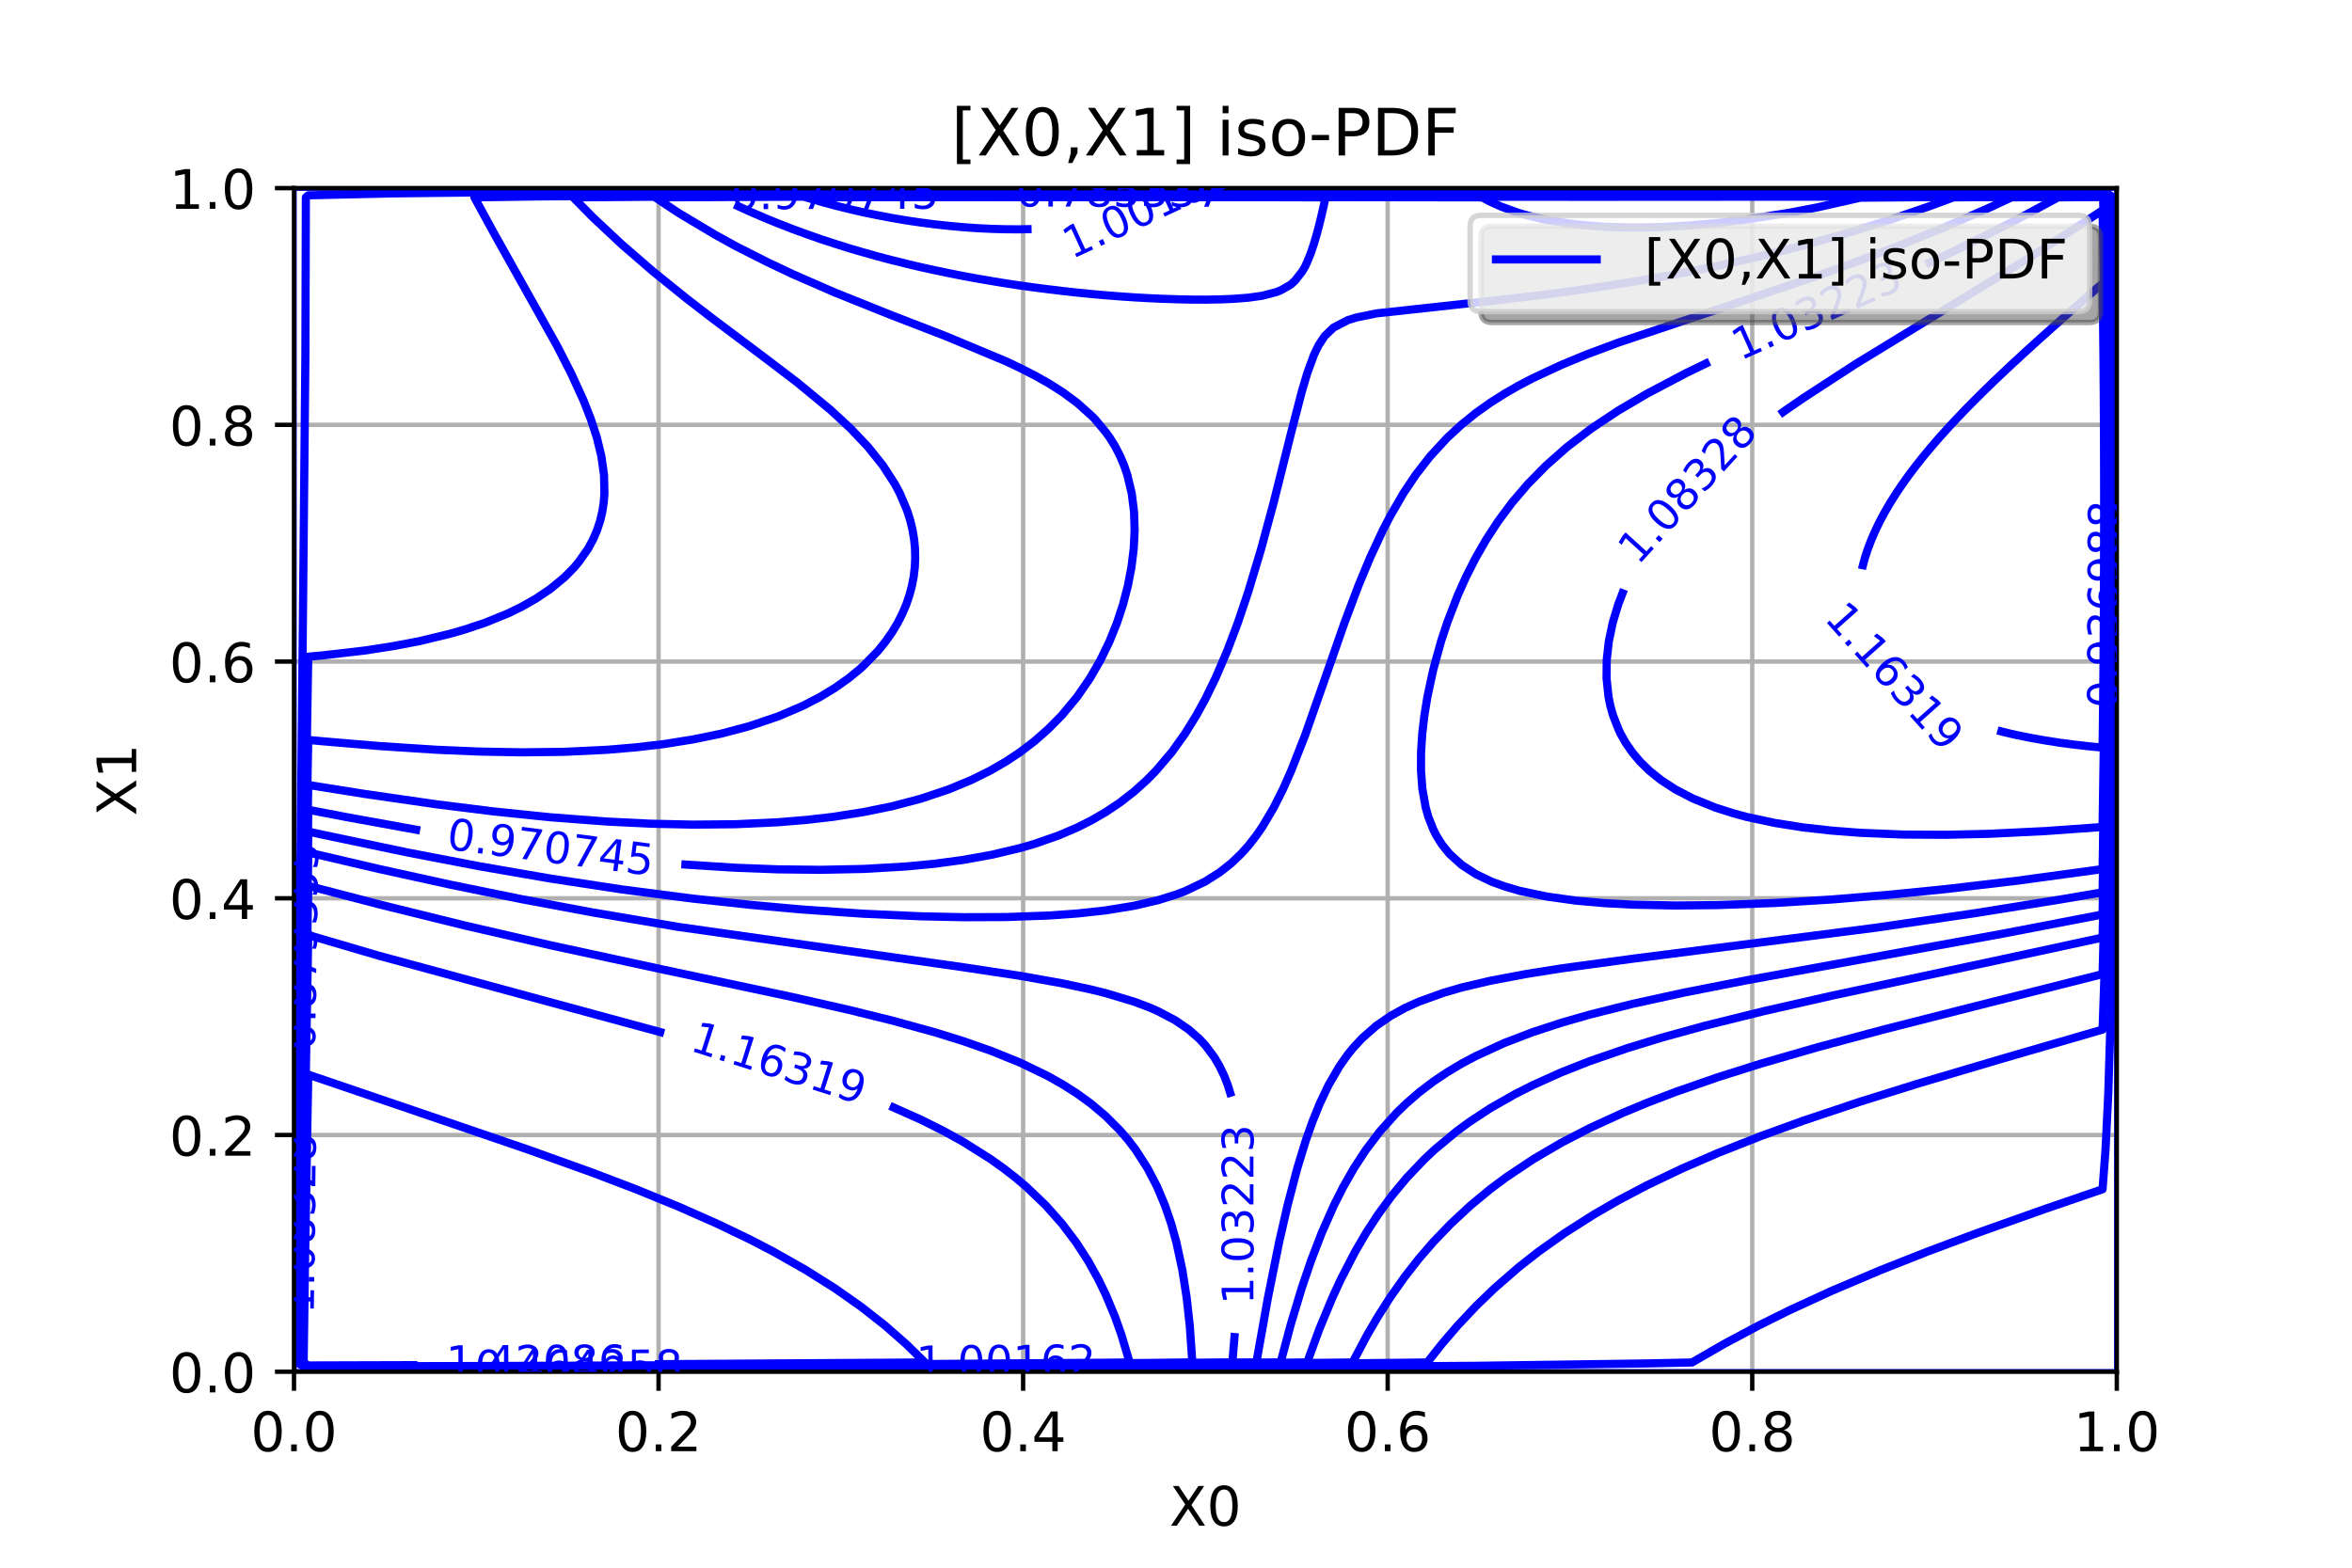 <?xml version="1.0" encoding="utf-8" standalone="no"?>
<!DOCTYPE svg PUBLIC "-//W3C//DTD SVG 1.1//EN"
  "http://www.w3.org/Graphics/SVG/1.1/DTD/svg11.dtd">
<!-- Created with matplotlib (http://matplotlib.org/) -->
<svg height="288pt" version="1.1" viewBox="0 0 432 288" width="432pt" xmlns="http://www.w3.org/2000/svg" xmlns:xlink="http://www.w3.org/1999/xlink">
 <defs>
  <style type="text/css">
*{stroke-linecap:butt;stroke-linejoin:round;}
  </style>
 </defs>
 <g id="figure_1">
  <g id="patch_1">
   <path d="M 0 288 
L 432 288 
L 432 0 
L 0 0 
z
" style="fill:#ffffff;"/>
  </g>
  <g id="axes_1">
   <g id="patch_2">
    <path d="M 54 252 
L 388.8 252 
L 388.8 34.56 
L 54 34.56 
z
" style="fill:#ffffff;"/>
   </g>
   <g id="matplotlib.axis_1">
    <g id="xtick_1">
     <g id="line2d_1">
      <path clip-path="url(#pae9d9e0dc3)" d="M 54 252 
L 54 34.56 
" style="fill:none;stroke:#b0b0b0;stroke-linecap:square;stroke-width:0.8;"/>
     </g>
     <g id="line2d_2">
      <defs>
       <path d="M 0 0 
L 0 3.5 
" id="mf9d548aa02" style="stroke:#000000;stroke-width:0.8;"/>
      </defs>
      <g>
       <use style="stroke:#000000;stroke-width:0.8;" x="54" xlink:href="#mf9d548aa02" y="252"/>
      </g>
     </g>
     <g id="text_1">
      <!-- 0.0 -->
      <defs>
       <path d="M 31.781 66.406 
Q 24.172 66.406 20.328 58.906 
Q 16.5 51.422 16.5 36.375 
Q 16.5 21.391 20.328 13.891 
Q 24.172 6.391 31.781 6.391 
Q 39.453 6.391 43.281 13.891 
Q 47.125 21.391 47.125 36.375 
Q 47.125 51.422 43.281 58.906 
Q 39.453 66.406 31.781 66.406 
z
M 31.781 74.219 
Q 44.047 74.219 50.516 64.516 
Q 56.984 54.828 56.984 36.375 
Q 56.984 17.969 50.516 8.266 
Q 44.047 -1.422 31.781 -1.422 
Q 19.531 -1.422 13.062 8.266 
Q 6.594 17.969 6.594 36.375 
Q 6.594 54.828 13.062 64.516 
Q 19.531 74.219 31.781 74.219 
z
" id="DejaVuSans-30"/>
       <path d="M 10.688 12.406 
L 21 12.406 
L 21 0 
L 10.688 0 
z
" id="DejaVuSans-2e"/>
      </defs>
      <g transform="translate(46.048 266.598)scale(0.1 -0.1)">
       <use xlink:href="#DejaVuSans-30"/>
       <use x="63.623" xlink:href="#DejaVuSans-2e"/>
       <use x="95.41" xlink:href="#DejaVuSans-30"/>
      </g>
     </g>
    </g>
    <g id="xtick_2">
     <g id="line2d_3">
      <path clip-path="url(#pae9d9e0dc3)" d="M 120.96 252 
L 120.96 34.56 
" style="fill:none;stroke:#b0b0b0;stroke-linecap:square;stroke-width:0.8;"/>
     </g>
     <g id="line2d_4">
      <g>
       <use style="stroke:#000000;stroke-width:0.8;" x="120.96" xlink:href="#mf9d548aa02" y="252"/>
      </g>
     </g>
     <g id="text_2">
      <!-- 0.2 -->
      <defs>
       <path d="M 19.188 8.297 
L 53.609 8.297 
L 53.609 0 
L 7.328 0 
L 7.328 8.297 
Q 12.938 14.109 22.625 23.891 
Q 32.328 33.688 34.812 36.531 
Q 39.547 41.844 41.422 45.531 
Q 43.312 49.219 43.312 52.781 
Q 43.312 58.594 39.234 62.25 
Q 35.156 65.922 28.609 65.922 
Q 23.969 65.922 18.812 64.312 
Q 13.672 62.703 7.812 59.422 
L 7.812 69.391 
Q 13.766 71.781 18.938 73 
Q 24.125 74.219 28.422 74.219 
Q 39.75 74.219 46.484 68.547 
Q 53.219 62.891 53.219 53.422 
Q 53.219 48.922 51.531 44.891 
Q 49.859 40.875 45.406 35.406 
Q 44.188 33.984 37.641 27.219 
Q 31.109 20.453 19.188 8.297 
z
" id="DejaVuSans-32"/>
      </defs>
      <g transform="translate(113.008 266.598)scale(0.1 -0.1)">
       <use xlink:href="#DejaVuSans-30"/>
       <use x="63.623" xlink:href="#DejaVuSans-2e"/>
       <use x="95.41" xlink:href="#DejaVuSans-32"/>
      </g>
     </g>
    </g>
    <g id="xtick_3">
     <g id="line2d_5">
      <path clip-path="url(#pae9d9e0dc3)" d="M 187.92 252 
L 187.92 34.56 
" style="fill:none;stroke:#b0b0b0;stroke-linecap:square;stroke-width:0.8;"/>
     </g>
     <g id="line2d_6">
      <g>
       <use style="stroke:#000000;stroke-width:0.8;" x="187.92" xlink:href="#mf9d548aa02" y="252"/>
      </g>
     </g>
     <g id="text_3">
      <!-- 0.4 -->
      <defs>
       <path d="M 37.797 64.312 
L 12.891 25.391 
L 37.797 25.391 
z
M 35.203 72.906 
L 47.609 72.906 
L 47.609 25.391 
L 58.016 25.391 
L 58.016 17.188 
L 47.609 17.188 
L 47.609 0 
L 37.797 0 
L 37.797 17.188 
L 4.891 17.188 
L 4.891 26.703 
z
" id="DejaVuSans-34"/>
      </defs>
      <g transform="translate(179.968 266.598)scale(0.1 -0.1)">
       <use xlink:href="#DejaVuSans-30"/>
       <use x="63.623" xlink:href="#DejaVuSans-2e"/>
       <use x="95.41" xlink:href="#DejaVuSans-34"/>
      </g>
     </g>
    </g>
    <g id="xtick_4">
     <g id="line2d_7">
      <path clip-path="url(#pae9d9e0dc3)" d="M 254.88 252 
L 254.88 34.56 
" style="fill:none;stroke:#b0b0b0;stroke-linecap:square;stroke-width:0.8;"/>
     </g>
     <g id="line2d_8">
      <g>
       <use style="stroke:#000000;stroke-width:0.8;" x="254.88" xlink:href="#mf9d548aa02" y="252"/>
      </g>
     </g>
     <g id="text_4">
      <!-- 0.6 -->
      <defs>
       <path d="M 33.016 40.375 
Q 26.375 40.375 22.484 35.828 
Q 18.609 31.297 18.609 23.391 
Q 18.609 15.531 22.484 10.953 
Q 26.375 6.391 33.016 6.391 
Q 39.656 6.391 43.531 10.953 
Q 47.406 15.531 47.406 23.391 
Q 47.406 31.297 43.531 35.828 
Q 39.656 40.375 33.016 40.375 
z
M 52.594 71.297 
L 52.594 62.312 
Q 48.875 64.062 45.094 64.984 
Q 41.312 65.922 37.594 65.922 
Q 27.828 65.922 22.672 59.328 
Q 17.531 52.734 16.797 39.406 
Q 19.672 43.656 24.016 45.922 
Q 28.375 48.188 33.594 48.188 
Q 44.578 48.188 50.953 41.516 
Q 57.328 34.859 57.328 23.391 
Q 57.328 12.156 50.688 5.359 
Q 44.047 -1.422 33.016 -1.422 
Q 20.359 -1.422 13.672 8.266 
Q 6.984 17.969 6.984 36.375 
Q 6.984 53.656 15.188 63.938 
Q 23.391 74.219 37.203 74.219 
Q 40.922 74.219 44.703 73.484 
Q 48.484 72.75 52.594 71.297 
z
" id="DejaVuSans-36"/>
      </defs>
      <g transform="translate(246.928 266.598)scale(0.1 -0.1)">
       <use xlink:href="#DejaVuSans-30"/>
       <use x="63.623" xlink:href="#DejaVuSans-2e"/>
       <use x="95.41" xlink:href="#DejaVuSans-36"/>
      </g>
     </g>
    </g>
    <g id="xtick_5">
     <g id="line2d_9">
      <path clip-path="url(#pae9d9e0dc3)" d="M 321.84 252 
L 321.84 34.56 
" style="fill:none;stroke:#b0b0b0;stroke-linecap:square;stroke-width:0.8;"/>
     </g>
     <g id="line2d_10">
      <g>
       <use style="stroke:#000000;stroke-width:0.8;" x="321.84" xlink:href="#mf9d548aa02" y="252"/>
      </g>
     </g>
     <g id="text_5">
      <!-- 0.8 -->
      <defs>
       <path d="M 31.781 34.625 
Q 24.75 34.625 20.719 30.859 
Q 16.703 27.094 16.703 20.516 
Q 16.703 13.922 20.719 10.156 
Q 24.75 6.391 31.781 6.391 
Q 38.812 6.391 42.859 10.172 
Q 46.922 13.969 46.922 20.516 
Q 46.922 27.094 42.891 30.859 
Q 38.875 34.625 31.781 34.625 
z
M 21.922 38.812 
Q 15.578 40.375 12.031 44.719 
Q 8.5 49.078 8.5 55.328 
Q 8.5 64.062 14.719 69.141 
Q 20.953 74.219 31.781 74.219 
Q 42.672 74.219 48.875 69.141 
Q 55.078 64.062 55.078 55.328 
Q 55.078 49.078 51.531 44.719 
Q 48 40.375 41.703 38.812 
Q 48.828 37.156 52.797 32.312 
Q 56.781 27.484 56.781 20.516 
Q 56.781 9.906 50.312 4.234 
Q 43.844 -1.422 31.781 -1.422 
Q 19.734 -1.422 13.25 4.234 
Q 6.781 9.906 6.781 20.516 
Q 6.781 27.484 10.781 32.312 
Q 14.797 37.156 21.922 38.812 
z
M 18.312 54.391 
Q 18.312 48.734 21.844 45.562 
Q 25.391 42.391 31.781 42.391 
Q 38.141 42.391 41.719 45.562 
Q 45.312 48.734 45.312 54.391 
Q 45.312 60.062 41.719 63.234 
Q 38.141 66.406 31.781 66.406 
Q 25.391 66.406 21.844 63.234 
Q 18.312 60.062 18.312 54.391 
z
" id="DejaVuSans-38"/>
      </defs>
      <g transform="translate(313.888 266.598)scale(0.1 -0.1)">
       <use xlink:href="#DejaVuSans-30"/>
       <use x="63.623" xlink:href="#DejaVuSans-2e"/>
       <use x="95.41" xlink:href="#DejaVuSans-38"/>
      </g>
     </g>
    </g>
    <g id="xtick_6">
     <g id="line2d_11">
      <path clip-path="url(#pae9d9e0dc3)" d="M 388.8 252 
L 388.8 34.56 
" style="fill:none;stroke:#b0b0b0;stroke-linecap:square;stroke-width:0.8;"/>
     </g>
     <g id="line2d_12">
      <g>
       <use style="stroke:#000000;stroke-width:0.8;" x="388.8" xlink:href="#mf9d548aa02" y="252"/>
      </g>
     </g>
     <g id="text_6">
      <!-- 1.0 -->
      <defs>
       <path d="M 12.406 8.297 
L 28.516 8.297 
L 28.516 63.922 
L 10.984 60.406 
L 10.984 69.391 
L 28.422 72.906 
L 38.281 72.906 
L 38.281 8.297 
L 54.391 8.297 
L 54.391 0 
L 12.406 0 
z
" id="DejaVuSans-31"/>
      </defs>
      <g transform="translate(380.848 266.598)scale(0.1 -0.1)">
       <use xlink:href="#DejaVuSans-31"/>
       <use x="63.623" xlink:href="#DejaVuSans-2e"/>
       <use x="95.41" xlink:href="#DejaVuSans-30"/>
      </g>
     </g>
    </g>
    <g id="text_7">
     <!-- X0 -->
     <defs>
      <path d="M 6.297 72.906 
L 16.891 72.906 
L 35.016 45.797 
L 53.219 72.906 
L 63.812 72.906 
L 40.375 37.891 
L 65.375 0 
L 54.781 0 
L 34.281 31 
L 13.625 0 
L 2.984 0 
L 29 38.922 
z
" id="DejaVuSans-58"/>
     </defs>
     <g transform="translate(214.794 280.277)scale(0.1 -0.1)">
      <use xlink:href="#DejaVuSans-58"/>
      <use x="68.506" xlink:href="#DejaVuSans-30"/>
     </g>
    </g>
   </g>
   <g id="matplotlib.axis_2">
    <g id="ytick_1">
     <g id="line2d_13">
      <path clip-path="url(#pae9d9e0dc3)" d="M 54 252 
L 388.8 252 
" style="fill:none;stroke:#b0b0b0;stroke-linecap:square;stroke-width:0.8;"/>
     </g>
     <g id="line2d_14">
      <defs>
       <path d="M 0 0 
L -3.5 0 
" id="m6e29f5ece4" style="stroke:#000000;stroke-width:0.8;"/>
      </defs>
      <g>
       <use style="stroke:#000000;stroke-width:0.8;" x="54" xlink:href="#m6e29f5ece4" y="252"/>
      </g>
     </g>
     <g id="text_8">
      <!-- 0.0 -->
      <g transform="translate(31.097 255.799)scale(0.1 -0.1)">
       <use xlink:href="#DejaVuSans-30"/>
       <use x="63.623" xlink:href="#DejaVuSans-2e"/>
       <use x="95.41" xlink:href="#DejaVuSans-30"/>
      </g>
     </g>
    </g>
    <g id="ytick_2">
     <g id="line2d_15">
      <path clip-path="url(#pae9d9e0dc3)" d="M 54 208.512 
L 388.8 208.512 
" style="fill:none;stroke:#b0b0b0;stroke-linecap:square;stroke-width:0.8;"/>
     </g>
     <g id="line2d_16">
      <g>
       <use style="stroke:#000000;stroke-width:0.8;" x="54" xlink:href="#m6e29f5ece4" y="208.512"/>
      </g>
     </g>
     <g id="text_9">
      <!-- 0.2 -->
      <g transform="translate(31.097 212.311)scale(0.1 -0.1)">
       <use xlink:href="#DejaVuSans-30"/>
       <use x="63.623" xlink:href="#DejaVuSans-2e"/>
       <use x="95.41" xlink:href="#DejaVuSans-32"/>
      </g>
     </g>
    </g>
    <g id="ytick_3">
     <g id="line2d_17">
      <path clip-path="url(#pae9d9e0dc3)" d="M 54 165.024 
L 388.8 165.024 
" style="fill:none;stroke:#b0b0b0;stroke-linecap:square;stroke-width:0.8;"/>
     </g>
     <g id="line2d_18">
      <g>
       <use style="stroke:#000000;stroke-width:0.8;" x="54" xlink:href="#m6e29f5ece4" y="165.024"/>
      </g>
     </g>
     <g id="text_10">
      <!-- 0.4 -->
      <g transform="translate(31.097 168.823)scale(0.1 -0.1)">
       <use xlink:href="#DejaVuSans-30"/>
       <use x="63.623" xlink:href="#DejaVuSans-2e"/>
       <use x="95.41" xlink:href="#DejaVuSans-34"/>
      </g>
     </g>
    </g>
    <g id="ytick_4">
     <g id="line2d_19">
      <path clip-path="url(#pae9d9e0dc3)" d="M 54 121.536 
L 388.8 121.536 
" style="fill:none;stroke:#b0b0b0;stroke-linecap:square;stroke-width:0.8;"/>
     </g>
     <g id="line2d_20">
      <g>
       <use style="stroke:#000000;stroke-width:0.8;" x="54" xlink:href="#m6e29f5ece4" y="121.536"/>
      </g>
     </g>
     <g id="text_11">
      <!-- 0.6 -->
      <g transform="translate(31.097 125.335)scale(0.1 -0.1)">
       <use xlink:href="#DejaVuSans-30"/>
       <use x="63.623" xlink:href="#DejaVuSans-2e"/>
       <use x="95.41" xlink:href="#DejaVuSans-36"/>
      </g>
     </g>
    </g>
    <g id="ytick_5">
     <g id="line2d_21">
      <path clip-path="url(#pae9d9e0dc3)" d="M 54 78.048 
L 388.8 78.048 
" style="fill:none;stroke:#b0b0b0;stroke-linecap:square;stroke-width:0.8;"/>
     </g>
     <g id="line2d_22">
      <g>
       <use style="stroke:#000000;stroke-width:0.8;" x="54" xlink:href="#m6e29f5ece4" y="78.048"/>
      </g>
     </g>
     <g id="text_12">
      <!-- 0.8 -->
      <g transform="translate(31.097 81.847)scale(0.1 -0.1)">
       <use xlink:href="#DejaVuSans-30"/>
       <use x="63.623" xlink:href="#DejaVuSans-2e"/>
       <use x="95.41" xlink:href="#DejaVuSans-38"/>
      </g>
     </g>
    </g>
    <g id="ytick_6">
     <g id="line2d_23">
      <path clip-path="url(#pae9d9e0dc3)" d="M 54 34.56 
L 388.8 34.56 
" style="fill:none;stroke:#b0b0b0;stroke-linecap:square;stroke-width:0.8;"/>
     </g>
     <g id="line2d_24">
      <g>
       <use style="stroke:#000000;stroke-width:0.8;" x="54" xlink:href="#m6e29f5ece4" y="34.56"/>
      </g>
     </g>
     <g id="text_13">
      <!-- 1.0 -->
      <g transform="translate(31.097 38.359)scale(0.1 -0.1)">
       <use xlink:href="#DejaVuSans-31"/>
       <use x="63.623" xlink:href="#DejaVuSans-2e"/>
       <use x="95.41" xlink:href="#DejaVuSans-30"/>
      </g>
     </g>
    </g>
    <g id="text_14">
     <!-- X1 -->
     <g transform="translate(25.017 149.886)rotate(-90)scale(0.1 -0.1)">
      <use xlink:href="#DejaVuSans-58"/>
      <use x="68.506" xlink:href="#DejaVuSans-31"/>
     </g>
    </g>
   </g>
   <g id="LineCollection_1">
    <path clip-path="url(#pae9d9e0dc3)" d="M 130.512 251.53 
L 221.4 251.261 
L 271.097 250.912 
L 302.484 250.475 
L 310.776 250.301 
L 316.654 246.904 
L 323.031 243.506 
L 328.641 240.726 
L 336.488 237.118 
L 345.461 233.314 
L 354.057 229.916 
L 363.158 226.519 
L 375.722 222.06 
L 386.184 218.473 
L 386.727 211.23 
L 387.229 201.037 
L 387.649 187.447 
L 387.991 168.761 
L 388.255 141.581 
L 388.395 102.51 
L 388.329 60.041 
L 388.162 36.259 
L 386.184 34.984 
L 323.409 35.142 
L 244.941 35.079 
L 145.547 35.044 
L 98.466 35.232 
L 72.309 35.525 
L 56.616 35.88 
L 56.178 36.259 
L 56.094 65.138 
L 55.729 104.209 
L 54.936 185.749 
L 54.586 248.602 
L 54.579 250.301 
L 56.616 251.624 
L 82.113 251.599 
L 82.113 251.599 
" style="fill:none;stroke:#0000ff;stroke-width:1.5;"/>
   </g>
   <g id="LineCollection_2">
    <path clip-path="url(#pae9d9e0dc3)" d="M 181.506 35.731 
L 129.853 35.836 
L 98.466 36.092 
L 87.136 36.259 
L 90.843 43.054 
L 102.264 63.439 
L 104.877 68.535 
L 107.206 73.631 
L 108.533 77.029 
L 109.636 80.426 
L 110.457 83.824 
L 110.937 87.221 
L 111.018 90.619 
L 110.886 92.317 
L 110.625 94.016 
L 110.221 95.715 
L 109.66 97.414 
L 108.926 99.112 
L 108.008 100.811 
L 106.312 103.216 
L 105.497 104.209 
L 103.697 106.038 
L 101.081 108.194 
L 98.466 109.958 
L 95.85 111.444 
L 93.234 112.723 
L 89.101 114.401 
L 85.388 115.639 
L 82.772 116.398 
L 76.956 117.799 
L 72.309 118.682 
L 67.078 119.498 
L 59.231 120.404 
L 56.616 120.642 
L 55.737 173.857 
L 55.221 219.724 
L 54.98 250.301 
L 56.616 251.363 
L 161.241 251.098 
L 221.4 250.749 
L 262.15 250.301 
L 264.829 246.904 
L 267.749 243.506 
L 271.097 239.951 
L 274.453 236.711 
L 278.944 232.8 
L 282.622 229.916 
L 287.4 226.519 
L 292.736 223.121 
L 297.253 220.514 
L 302.484 217.76 
L 309.052 214.627 
L 315.562 211.806 
L 323.409 208.709 
L 331.256 205.869 
L 341.719 202.368 
L 352.181 199.1 
L 367.875 194.453 
L 386.186 189.146 
L 386.659 175.556 
L 387.066 156.87 
L 387.37 131.389 
L 387.512 99.112 
L 387.439 66.836 
L 387.163 39.656 
L 387.108 36.259 
L 386.184 35.664 
L 336.488 35.908 
L 286.791 35.919 
L 229.906 35.795 
L 229.906 35.795 
" style="fill:none;stroke:#0000ff;stroke-width:1.5;"/>
   </g>
   <g id="LineCollection_3">
    <path clip-path="url(#pae9d9e0dc3)" d="M 55.611 198.055 
L 55.137 245.205 
L 55.097 250.301 
L 56.616 251.287 
L 156.009 251.013 
L 216.169 250.646 
L 248.436 250.301 
L 251.136 245.205 
L 253.127 241.808 
L 255.403 238.25 
L 258.019 234.547 
L 260.634 231.206 
L 263.25 228.18 
L 266.473 224.82 
L 270.137 221.423 
L 273.712 218.469 
L 276.582 216.326 
L 281.665 212.929 
L 286.791 209.927 
L 292.022 207.221 
L 298.104 204.435 
L 302.484 202.616 
L 307.716 200.612 
L 315.562 197.885 
L 323.409 195.406 
L 333.872 192.381 
L 345.928 189.146 
L 362.644 184.895 
L 386.187 178.954 
L 386.653 161.966 
L 387.007 139.882 
L 387.216 112.703 
L 387.235 80.426 
L 387.032 51.547 
L 386.799 36.259 
L 386.184 35.862 
L 339.103 36.129 
L 292.022 36.158 
L 135.084 36.031 
L 105.282 36.259 
L 108.928 39.957 
L 114.159 44.863 
L 119.922 49.849 
L 126.237 54.945 
L 130.645 58.343 
L 140.316 65.606 
L 146.397 70.234 
L 152.576 75.33 
L 156.237 78.728 
L 159.454 82.125 
L 162.168 85.522 
L 164.363 88.92 
L 165.268 90.619 
L 166.472 93.445 
L 166.691 94.016 
L 167.218 95.715 
L 167.621 97.414 
L 167.902 99.112 
L 168.062 100.811 
L 168.103 102.51 
L 168.024 104.209 
L 167.823 105.907 
L 167.5 107.606 
L 167.051 109.305 
L 166.472 111.004 
L 165.755 112.703 
L 164.894 114.401 
L 163.856 116.136 
L 162.696 117.799 
L 161.241 119.599 
L 158.625 122.276 
L 157.951 122.895 
L 155.878 124.594 
L 153.394 126.35 
L 150.699 127.991 
L 147.42 129.69 
L 142.931 131.608 
L 137.7 133.382 
L 132.429 134.786 
L 127.237 135.85 
L 122.006 136.684 
L 116.775 137.298 
L 111.544 137.739 
L 103.697 138.118 
L 95.85 138.21 
L 88.003 138.069 
L 80.156 137.736 
L 69.694 137.059 
L 59.231 136.177 
L 56.616 135.93 
L 56.353 149.661 
L 56.353 149.661 
" style="fill:none;stroke:#0000ff;stroke-width:1.5;"/>
   </g>
   <g id="LineCollection_4">
    <path clip-path="url(#pae9d9e0dc3)" d="M 387.091 86.804 
L 386.934 58.343 
L 386.61 36.259 
L 386.184 35.984 
L 341.719 36.316 
L 333.872 38.081 
L 328.641 39.087 
L 320.794 40.321 
L 315.562 40.955 
L 310.331 41.424 
L 305.1 41.718 
L 299.869 41.809 
L 294.637 41.664 
L 289.406 41.23 
L 284.175 40.429 
L 280.838 39.656 
L 278.944 39.119 
L 275.734 37.958 
L 273.712 37.051 
L 272.23 36.259 
L 158.625 36.086 
L 120.349 36.259 
L 124.622 39.107 
L 131.224 43.054 
L 135.084 45.19 
L 140.929 48.15 
L 145.547 50.341 
L 153.394 53.763 
L 163.856 57.955 
L 173.666 61.74 
L 184.781 66.382 
L 187.397 67.621 
L 190.012 68.955 
L 192.628 70.424 
L 195.244 72.086 
L 197.859 74.024 
L 200.475 76.367 
L 201.136 77.029 
L 203.091 79.38 
L 203.847 80.426 
L 204.889 82.125 
L 205.754 83.824 
L 206.471 85.522 
L 207.051 87.221 
L 207.865 90.619 
L 208.293 94.016 
L 208.401 97.414 
L 208.233 100.811 
L 207.814 104.209 
L 207.162 107.606 
L 206.281 111.004 
L 205.165 114.401 
L 203.8 117.799 
L 202.158 121.196 
L 200.199 124.594 
L 197.859 127.991 
L 195.045 131.389 
L 192.628 133.848 
L 190.012 136.155 
L 187.397 138.153 
L 187.355 138.184 
L 184.781 139.892 
L 181.858 141.581 
L 178.429 143.28 
L 174.319 144.992 
L 169.088 146.744 
L 163.856 148.117 
L 158.625 149.186 
L 152.934 150.075 
L 148.162 150.621 
L 142.931 151.053 
L 135.084 151.419 
L 127.237 151.492 
L 119.391 151.318 
L 111.544 150.931 
L 101.081 150.139 
L 90.619 149.06 
L 80.156 147.756 
L 67.078 145.868 
L 56.616 144.204 
L 55.888 185.749 
L 55.352 229.916 
L 55.169 250.301 
L 56.616 251.241 
L 153.394 250.96 
L 213.553 250.58 
L 240.089 250.301 
L 242.325 244.172 
L 244.716 238.41 
L 246.285 235.012 
L 248.919 229.916 
L 250.903 226.519 
L 253.113 223.121 
L 255.597 219.724 
L 258.418 216.326 
L 261.658 212.929 
L 263.468 211.23 
L 267.549 207.833 
L 269.861 206.134 
L 273.712 203.598 
L 278.206 201.037 
L 281.568 199.339 
L 286.791 196.989 
L 292.022 194.93 
L 298.945 192.544 
L 305.1 190.658 
L 312.947 188.49 
L 324.011 185.749 
L 336.488 182.911 
L 367.875 176.197 
L 386.184 172.239 
L 386.596 155.171 
L 386.887 135.203 
L 386.887 135.203 
" style="fill:none;stroke:#0000ff;stroke-width:1.5;"/>
   </g>
   <g id="LineCollection_5">
    <path clip-path="url(#pae9d9e0dc3)" d="M 77.163 152.56 
L 63.455 150.075 
L 56.616 148.761 
L 55.905 189.146 
L 55.367 233.314 
L 55.211 250.301 
L 56.616 251.213 
L 150.778 250.935 
L 210.938 250.553 
L 235.214 250.301 
L 237.094 243.261 
L 239.068 236.711 
L 240.8 231.615 
L 242.758 226.519 
L 245.013 221.423 
L 246.731 218.025 
L 248.67 214.627 
L 250.89 211.23 
L 253.471 207.833 
L 256.527 204.435 
L 258.282 202.736 
L 260.634 200.695 
L 263.25 198.7 
L 265.866 196.945 
L 268.481 195.388 
L 271.097 193.997 
L 276.328 191.597 
L 281.559 189.599 
L 286.791 187.886 
L 292.022 186.384 
L 299.869 184.417 
L 309.306 182.351 
L 320.794 180.09 
L 341.719 176.28 
L 367.875 171.52 
L 386.184 168 
L 386.579 150.075 
L 386.873 126.293 
L 387.002 97.414 
L 386.921 68.535 
L 386.658 44.752 
L 386.499 36.259 
L 386.184 36.056 
L 358.805 36.259 
L 354.188 37.958 
L 346.95 40.442 
L 338.478 43.054 
L 331.256 45.079 
L 323.409 47.057 
L 315.562 48.824 
L 307.716 50.396 
L 299.869 51.784 
L 290.288 53.246 
L 284.175 54.075 
L 273.712 55.291 
L 252.787 57.578 
L 249.063 58.343 
L 247.556 58.816 
L 244.941 60.176 
L 243.306 61.74 
L 242.184 63.439 
L 241.358 65.138 
L 240.115 68.535 
L 239.108 71.933 
L 237.094 79.705 
L 233.939 92.317 
L 231.647 100.811 
L 229.247 108.799 
L 227.36 114.401 
L 225.436 119.498 
L 223.252 124.594 
L 221.4 128.384 
L 219.755 131.389 
L 217.653 134.786 
L 215.217 138.184 
L 212.331 141.581 
L 210.668 143.28 
L 208.322 145.397 
L 205.706 147.435 
L 203.091 149.189 
L 200.475 150.704 
L 197.859 152.019 
L 194.463 153.472 
L 190.012 155.027 
L 187.397 155.783 
L 182.166 157.029 
L 176.934 157.969 
L 171.703 158.675 
L 166.472 159.176 
L 158.625 159.633 
L 150.778 159.794 
L 142.931 159.709 
L 135.084 159.414 
L 125.144 158.782 
L 125.144 158.782 
" style="fill:none;stroke:#0000ff;stroke-width:1.5;"/>
    <path clip-path="url(#pae9d9e0dc3)" d="M 134.924 37.579 
L 135.084 37.656 
L 135.757 37.958 
L 137.7 38.853 
L 139.577 39.656 
L 140.316 39.982 
L 142.931 41.053 
L 143.727 41.355 
L 145.547 42.07 
L 148.162 43.024 
L 148.25 43.054 
L 150.778 43.94 
L 153.269 44.752 
L 153.394 44.795 
L 156.009 45.616 
L 158.625 46.381 
L 158.884 46.451 
L 161.241 47.116 
L 163.856 47.803 
L 165.283 48.15 
L 166.472 48.454 
L 169.088 49.071 
L 171.703 49.646 
L 172.707 49.849 
L 174.319 50.193 
L 176.934 50.709 
L 179.55 51.188 
L 181.68 51.547 
L 182.166 51.635 
L 184.781 52.062 
L 187.397 52.456 
L 190.012 52.819 
L 192.628 53.153 
L 193.456 53.246 
L 195.244 53.466 
L 197.859 53.754 
L 200.475 54.014 
L 203.091 54.246 
L 205.706 54.45 
L 208.322 54.627 
L 210.938 54.775 
L 213.553 54.894 
L 215.158 54.945 
L 216.169 54.982 
L 218.784 55.037 
L 221.4 55.048 
L 224.016 55.006 
L 225.531 54.945 
L 226.631 54.896 
L 229.247 54.693 
L 231.863 54.329 
L 234.478 53.645 
L 235.412 53.246 
L 237.094 52.27 
L 237.874 51.547 
L 239.194 49.849 
L 239.709 48.975 
L 240.088 48.15 
L 240.775 46.451 
L 241.345 44.752 
L 241.843 43.054 
L 242.293 41.355 
L 242.325 41.236 
L 242.707 39.656 
L 243.096 37.958 
L 243.466 36.259 
L 242.325 36.255 
L 239.709 36.248 
L 237.094 36.241 
L 234.478 36.233 
L 231.863 36.226 
L 229.247 36.219 
L 226.631 36.212 
L 224.016 36.206 
L 221.4 36.199 
L 218.784 36.193 
L 216.169 36.187 
L 213.553 36.182 
L 210.938 36.176 
L 208.322 36.171 
L 205.706 36.166 
L 203.091 36.162 
L 200.475 36.158 
L 197.859 36.155 
L 195.244 36.152 
L 192.628 36.149 
L 190.012 36.147 
L 187.397 36.145 
L 184.781 36.143 
L 182.166 36.143 
L 179.55 36.142 
L 177.594 36.142 
" style="fill:none;stroke:#0000ff;stroke-width:1.5;"/>
   </g>
   <g id="LineCollection_6">
    <path clip-path="url(#pae9d9e0dc3)" d="M 206.581 250.545 
L 230.763 250.301 
L 232.884 238.41 
L 234.937 228.218 
L 236.491 221.423 
L 238.274 214.627 
L 239.836 209.531 
L 241.034 206.134 
L 242.407 202.736 
L 244.023 199.339 
L 245.995 195.941 
L 247.556 193.718 
L 248.511 192.544 
L 250.172 190.747 
L 252.787 188.445 
L 255.403 186.641 
L 258.019 185.191 
L 260.634 184.008 
L 265.235 182.351 
L 268.481 181.411 
L 273.712 180.179 
L 280.193 178.954 
L 286.791 177.9 
L 299.869 176.127 
L 344.334 170.457 
L 362.644 167.778 
L 378.337 165.265 
L 386.184 163.927 
L 386.564 144.979 
L 386.835 119.498 
L 386.917 90.619 
L 386.778 61.74 
L 386.469 39.656 
L 386.398 36.259 
L 386.184 36.121 
L 369.471 36.259 
L 365.259 38.212 
L 357.413 41.637 
L 349.566 44.829 
L 340.803 48.15 
L 333.872 50.645 
L 320.794 55.063 
L 297.253 62.937 
L 291.363 65.138 
L 286.791 67.03 
L 281.559 69.466 
L 278.944 70.834 
L 276.328 72.333 
L 273.712 73.995 
L 271.097 75.859 
L 268.481 77.968 
L 265.817 80.426 
L 262.685 83.824 
L 260.044 87.221 
L 257.771 90.619 
L 255.403 94.701 
L 253.992 97.414 
L 251.619 102.51 
L 249.505 107.606 
L 246.948 114.401 
L 243.394 124.594 
L 239.709 135.081 
L 237.16 141.581 
L 235.652 144.979 
L 233.946 148.376 
L 231.863 151.894 
L 230.773 153.472 
L 229.247 155.425 
L 227.943 156.87 
L 226.165 158.569 
L 224.016 160.269 
L 221.326 161.966 
L 217.778 163.665 
L 216.169 164.285 
L 212.742 165.364 
L 208.322 166.395 
L 203.091 167.249 
L 197.859 167.82 
L 192.628 168.191 
L 184.781 168.472 
L 176.934 168.501 
L 169.088 168.334 
L 158.625 167.863 
L 147.061 167.062 
L 137.7 166.216 
L 127.237 165.081 
L 114.159 163.385 
L 101.081 161.395 
L 88.003 159.133 
L 74.925 156.623 
L 59.231 153.339 
L 56.616 152.767 
L 55.915 192.544 
L 55.393 235.012 
L 55.25 250.301 
L 56.616 251.188 
L 150.778 250.901 
L 162.982 250.84 
L 162.982 250.84 
" style="fill:none;stroke:#0000ff;stroke-width:1.5;"/>
    <path clip-path="url(#pae9d9e0dc3)" d="M 201.628 36.229 
L 200.475 36.227 
L 197.859 36.224 
L 195.244 36.22 
L 192.628 36.217 
L 190.012 36.215 
L 187.397 36.213 
L 184.781 36.212 
L 182.166 36.211 
L 179.55 36.211 
L 176.934 36.211 
L 174.319 36.212 
L 171.703 36.213 
L 169.088 36.215 
L 166.472 36.218 
L 163.856 36.222 
L 161.241 36.226 
L 158.625 36.231 
L 156.009 36.236 
L 153.394 36.243 
L 150.778 36.25 
L 148.162 36.258 
L 148.064 36.259 
L 148.162 36.291 
L 150.778 37.06 
L 153.394 37.763 
L 154.195 37.958 
L 156.009 38.416 
L 158.625 39.014 
L 161.241 39.554 
L 161.802 39.656 
L 163.856 40.049 
L 166.472 40.491 
L 169.088 40.879 
L 171.703 41.214 
L 173.028 41.355 
L 174.319 41.5 
L 176.934 41.737 
L 179.55 41.92 
L 182.166 42.047 
L 184.781 42.118 
L 187.397 42.129 
L 189.476 42.089 
" style="fill:none;stroke:#0000ff;stroke-width:1.5;"/>
   </g>
   <g id="LineCollection_7">
    <path clip-path="url(#pae9d9e0dc3)" d="M 226.169 201.471 
L 225.512 199.339 
L 224.849 197.64 
L 224.016 195.9 
L 223.044 194.243 
L 221.4 192.048 
L 220.282 190.845 
L 218.347 189.146 
L 215.869 187.447 
L 212.651 185.749 
L 210.938 185.007 
L 208.322 184.027 
L 203.091 182.454 
L 200.475 181.801 
L 195.116 180.653 
L 187.397 179.276 
L 176.934 177.695 
L 124.622 170.287 
L 108.928 167.637 
L 95.85 165.198 
L 82.772 162.533 
L 69.694 159.66 
L 56.616 156.606 
L 55.922 195.941 
L 55.401 238.41 
L 55.288 250.301 
L 56.616 251.163 
L 148.162 250.88 
L 208.322 250.485 
L 226.353 250.301 
L 226.804 244.884 
L 226.804 244.884 
" style="fill:none;stroke:#0000ff;stroke-width:1.5;"/>
    <path clip-path="url(#pae9d9e0dc3)" d="M 313.987 66.458 
L 309.701 68.535 
L 302.484 72.341 
L 297.253 75.419 
L 292.277 78.728 
L 287.825 82.125 
L 283.976 85.522 
L 280.634 88.92 
L 277.733 92.317 
L 275.202 95.715 
L 272.983 99.112 
L 271.03 102.51 
L 269.303 105.907 
L 267.775 109.305 
L 265.866 114.246 
L 264.69 117.799 
L 263.25 123.027 
L 262.181 127.991 
L 261.627 131.389 
L 261.23 134.786 
L 261.009 138.184 
L 261 141.581 
L 261.258 144.979 
L 261.869 148.376 
L 262.35 150.075 
L 263.25 152.358 
L 263.802 153.472 
L 264.865 155.171 
L 266.243 156.87 
L 268.481 158.893 
L 271.097 160.597 
L 273.948 161.966 
L 276.328 162.831 
L 279.152 163.665 
L 284.175 164.714 
L 289.406 165.45 
L 294.637 165.913 
L 299.869 166.192 
L 307.716 166.352 
L 315.562 166.273 
L 326.025 165.886 
L 336.488 165.244 
L 346.95 164.378 
L 357.413 163.333 
L 370.491 161.797 
L 386.184 159.66 
L 386.544 139.882 
L 386.779 114.401 
L 386.825 85.522 
L 386.655 58.343 
L 386.298 36.259 
L 386.184 36.186 
L 378.018 36.259 
L 370.491 40.31 
L 360.028 45.582 
L 353.748 48.573 
L 353.748 48.573 
" style="fill:none;stroke:#0000ff;stroke-width:1.5;"/>
   </g>
   <g id="LineCollection_8">
    <path clip-path="url(#pae9d9e0dc3)" d="M 55.387 246.619 
L 55.352 250.301 
L 56.616 251.122 
L 148.162 250.824 
L 205.706 250.435 
L 219.003 250.301 
L 218.526 243.506 
L 217.961 238.41 
L 217.165 233.314 
L 216.068 228.218 
L 215.123 224.82 
L 213.962 221.423 
L 212.535 218.025 
L 210.773 214.627 
L 208.588 211.23 
L 207.301 209.531 
L 205.706 207.665 
L 203.091 205.041 
L 200.356 202.736 
L 197.859 200.923 
L 195.244 199.255 
L 192.378 197.64 
L 187.397 195.233 
L 182.166 193.107 
L 176.934 191.271 
L 171.703 189.645 
L 163.711 187.447 
L 156.009 185.546 
L 145.547 183.171 
L 122.006 178.17 
L 101.081 173.647 
L 85.388 170.027 
L 69.694 166.155 
L 56.616 162.738 
L 55.94 201.037 
L 55.91 203.022 
L 55.91 203.022 
" style="fill:none;stroke:#0000ff;stroke-width:1.5;"/>
    <path clip-path="url(#pae9d9e0dc3)" d="M 298.279 108.297 
L 297.239 111.004 
L 296.216 114.401 
L 295.503 117.799 
L 295.115 121.196 
L 295.078 124.594 
L 295.437 127.991 
L 295.785 129.69 
L 296.26 131.389 
L 297.253 133.93 
L 297.652 134.786 
L 298.613 136.485 
L 299.869 138.292 
L 301.21 139.882 
L 302.939 141.581 
L 305.1 143.318 
L 307.716 145.02 
L 310.901 146.678 
L 315.097 148.376 
L 318.178 149.357 
L 320.794 150.075 
L 326.025 151.19 
L 331.256 152.015 
L 336.488 152.597 
L 341.719 152.997 
L 349.566 153.316 
L 357.413 153.36 
L 365.259 153.183 
L 375.722 152.675 
L 386.184 151.923 
L 386.496 131.389 
L 386.679 104.209 
L 386.645 75.33 
L 386.392 49.849 
L 386.184 38.633 
L 373.106 47.11 
L 354.787 58.343 
L 340.889 66.836 
L 331.256 73.101 
L 328.014 75.33 
L 326.885 76.144 
L 326.885 76.144 
" style="fill:none;stroke:#0000ff;stroke-width:1.5;"/>
   </g>
   <g id="LineCollection_9">
    <path clip-path="url(#pae9d9e0dc3)" d="M 121.985 189.799 
L 69.517 175.556 
L 56.616 171.772 
L 55.952 209.531 
L 55.452 250.301 
L 56.616 251.057 
L 145.547 250.751 
L 203.091 250.345 
L 207.488 250.301 
L 205.971 245.205 
L 204.759 241.808 
L 203.091 237.819 
L 201.731 235.012 
L 199.843 231.615 
L 197.644 228.218 
L 195.074 224.82 
L 192.059 221.423 
L 188.509 218.025 
L 186.499 216.326 
L 184.311 214.627 
L 181.928 212.929 
L 176.934 209.781 
L 173.418 207.833 
L 169.088 205.667 
L 163.455 203.16 
L 163.455 203.16 
" style="fill:none;stroke:#0000ff;stroke-width:1.5;"/>
    <path clip-path="url(#pae9d9e0dc3)" d="M 366.875 134.185 
L 367.875 134.451 
L 369.265 134.786 
L 370.491 135.056 
L 373.106 135.579 
L 375.722 136.041 
L 378.337 136.447 
L 378.607 136.485 
L 380.953 136.79 
L 383.569 137.087 
L 386.184 137.343 
L 386.197 136.485 
L 386.219 134.786 
L 386.241 133.088 
L 386.262 131.389 
L 386.281 129.69 
L 386.3 127.991 
L 386.317 126.293 
L 386.334 124.594 
L 386.349 122.895 
L 386.364 121.196 
L 386.377 119.498 
L 386.39 117.799 
L 386.401 116.1 
L 386.412 114.401 
L 386.422 112.703 
L 386.431 111.004 
L 386.439 109.305 
L 386.446 107.606 
L 386.452 105.907 
L 386.458 104.209 
L 386.462 102.51 
L 386.466 100.811 
L 386.469 99.112 
L 386.471 97.414 
L 386.473 95.715 
L 386.473 94.016 
L 386.473 92.317 
L 386.472 90.619 
L 386.469 88.92 
L 386.467 87.221 
L 386.463 85.522 
L 386.458 83.824 
L 386.452 82.125 
L 386.446 80.426 
L 386.439 78.728 
L 386.43 77.029 
L 386.421 75.33 
L 386.411 73.631 
L 386.4 71.933 
L 386.387 70.234 
L 386.374 68.535 
L 386.36 66.836 
L 386.344 65.138 
L 386.328 63.439 
L 386.31 61.74 
L 386.291 60.041 
L 386.271 58.343 
L 386.249 56.644 
L 386.226 54.945 
L 386.202 53.246 
L 386.184 52.072 
L 384.818 53.246 
L 383.569 54.357 
L 382.879 54.945 
L 380.953 56.644 
L 379.018 58.343 
L 378.337 58.963 
L 377.102 60.041 
L 375.722 61.292 
L 375.207 61.74 
L 373.328 63.439 
L 373.106 63.648 
L 371.46 65.138 
L 370.491 66.05 
L 369.622 66.836 
L 367.875 68.484 
L 367.818 68.535 
L 366.029 70.234 
L 365.259 70.997 
L 364.28 71.933 
L 362.644 73.568 
L 362.578 73.631 
L 360.9 75.33 
L 360.028 76.257 
L 359.275 77.029 
L 357.701 78.728 
L 357.413 79.057 
L 356.17 80.426 
L 354.797 82.022 
L 354.706 82.125 
L 353.286 83.824 
L 352.181 85.226 
L 351.94 85.522 
L 350.649 87.221 
L 349.566 88.744 
L 349.436 88.92 
L 348.284 90.619 
L 347.216 92.317 
L 346.95 92.78 
L 346.219 94.016 
L 345.304 95.715 
L 344.478 97.414 
L 344.334 97.75 
L 343.734 99.112 
L 343.083 100.811 
L 342.528 102.51 
L 342.074 104.209 
L 342.001 104.564 
" style="fill:none;stroke:#0000ff;stroke-width:1.5;"/>
   </g>
   <g id="LineCollection_10">
    <path clip-path="url(#pae9d9e0dc3)" d="M 120.265 250.615 
L 169.895 250.301 
L 166.421 246.904 
L 162.546 243.506 
L 158.222 240.109 
L 153.394 236.711 
L 148.005 233.314 
L 142.002 229.916 
L 137.7 227.683 
L 131.744 224.82 
L 124.622 221.67 
L 116.775 218.467 
L 108.928 215.473 
L 97.105 211.23 
L 82.216 206.134 
L 56.616 197.419 
L 56 233.314 
L 55.773 250.301 
L 56.616 250.848 
L 76.666 250.789 
L 76.666 250.789 
" style="fill:none;stroke:#0000ff;stroke-width:1.5;"/>
   </g>
   <g id="line2d_25">
    <path clip-path="url(#pae9d9e0dc3)" d="M 54 252 
L 388.8 252 
L 388.8 34.56 
L 54 34.56 
L 54 252 
" style="fill:none;stroke:#0000ff;stroke-linecap:square;"/>
   </g>
   <g id="patch_3">
    <path d="M 54 252 
L 54 34.56 
" style="fill:none;stroke:#000000;stroke-linecap:square;stroke-linejoin:miter;stroke-width:0.8;"/>
   </g>
   <g id="patch_4">
    <path d="M 388.8 252 
L 388.8 34.56 
" style="fill:none;stroke:#000000;stroke-linecap:square;stroke-linejoin:miter;stroke-width:0.8;"/>
   </g>
   <g id="patch_5">
    <path d="M 54 252 
L 388.8 252 
" style="fill:none;stroke:#000000;stroke-linecap:square;stroke-linejoin:miter;stroke-width:0.8;"/>
   </g>
   <g id="patch_6">
    <path d="M 54 34.56 
L 388.8 34.56 
" style="fill:none;stroke:#000000;stroke-linecap:square;stroke-linejoin:miter;stroke-width:0.8;"/>
   </g>
   <g id="text_15">
    <g clip-path="url(#pae9d9e0dc3)">
     <!-- 0.464258 -->
     <defs>
      <path d="M 10.797 72.906 
L 49.516 72.906 
L 49.516 64.594 
L 19.828 64.594 
L 19.828 46.734 
Q 21.969 47.469 24.109 47.828 
Q 26.266 48.188 28.422 48.188 
Q 40.625 48.188 47.75 41.5 
Q 54.891 34.812 54.891 23.391 
Q 54.891 11.625 47.562 5.094 
Q 40.234 -1.422 26.906 -1.422 
Q 22.312 -1.422 17.547 -0.641 
Q 12.797 0.141 7.719 1.703 
L 7.719 11.625 
Q 12.109 9.234 16.797 8.062 
Q 21.484 6.891 26.703 6.891 
Q 35.156 6.891 40.078 11.328 
Q 45.016 15.766 45.016 23.391 
Q 45.016 31 40.078 35.438 
Q 35.156 39.891 26.703 39.891 
Q 22.75 39.891 18.812 39.016 
Q 14.891 38.141 10.797 36.281 
z
" id="DejaVuSans-35"/>
     </defs>
     <g style="fill:#0000ff;" transform="translate(87.229 253.803)rotate(-0.081)scale(0.08 -0.08)">
      <use xlink:href="#DejaVuSans-30"/>
      <use x="63.623" xlink:href="#DejaVuSans-2e"/>
      <use x="95.41" xlink:href="#DejaVuSans-34"/>
      <use x="159.033" xlink:href="#DejaVuSans-36"/>
      <use x="222.656" xlink:href="#DejaVuSans-34"/>
      <use x="286.279" xlink:href="#DejaVuSans-32"/>
      <use x="349.902" xlink:href="#DejaVuSans-35"/>
      <use x="413.525" xlink:href="#DejaVuSans-38"/>
     </g>
    </g>
   </g>
   <g id="text_16">
    <g clip-path="url(#pae9d9e0dc3)">
     <!-- 0.785337 -->
     <defs>
      <path d="M 8.203 72.906 
L 55.078 72.906 
L 55.078 68.703 
L 28.609 0 
L 18.312 0 
L 43.219 64.594 
L 8.203 64.594 
z
" id="DejaVuSans-37"/>
      <path d="M 40.578 39.312 
Q 47.656 37.797 51.625 33 
Q 55.609 28.219 55.609 21.188 
Q 55.609 10.406 48.188 4.484 
Q 40.766 -1.422 27.094 -1.422 
Q 22.516 -1.422 17.656 -0.516 
Q 12.797 0.391 7.625 2.203 
L 7.625 11.719 
Q 11.719 9.328 16.594 8.109 
Q 21.484 6.891 26.812 6.891 
Q 36.078 6.891 40.938 10.547 
Q 45.797 14.203 45.797 21.188 
Q 45.797 27.641 41.281 31.266 
Q 36.766 34.906 28.719 34.906 
L 20.219 34.906 
L 20.219 43.016 
L 29.109 43.016 
Q 36.375 43.016 40.234 45.922 
Q 44.094 48.828 44.094 54.297 
Q 44.094 59.906 40.109 62.906 
Q 36.141 65.922 28.719 65.922 
Q 24.656 65.922 20.016 65.031 
Q 15.375 64.156 9.812 62.312 
L 9.812 71.094 
Q 15.438 72.656 20.344 73.438 
Q 25.25 74.219 29.594 74.219 
Q 40.828 74.219 47.359 69.109 
Q 53.906 64.016 53.906 55.328 
Q 53.906 49.266 50.438 45.094 
Q 46.969 40.922 40.578 39.312 
z
" id="DejaVuSans-33"/>
     </defs>
     <g style="fill:#0000ff;" transform="translate(186.617 37.933)rotate(-359.922)scale(0.08 -0.08)">
      <use xlink:href="#DejaVuSans-30"/>
      <use x="63.623" xlink:href="#DejaVuSans-2e"/>
      <use x="95.41" xlink:href="#DejaVuSans-37"/>
      <use x="159.033" xlink:href="#DejaVuSans-38"/>
      <use x="222.656" xlink:href="#DejaVuSans-35"/>
      <use x="286.279" xlink:href="#DejaVuSans-33"/>
      <use x="349.902" xlink:href="#DejaVuSans-33"/>
      <use x="413.525" xlink:href="#DejaVuSans-37"/>
     </g>
    </g>
   </g>
   <g id="text_17">
    <g clip-path="url(#pae9d9e0dc3)">
     <!-- 0.879355 -->
     <defs>
      <path d="M 10.984 1.516 
L 10.984 10.5 
Q 14.703 8.734 18.5 7.812 
Q 22.312 6.891 25.984 6.891 
Q 35.75 6.891 40.891 13.453 
Q 46.047 20.016 46.781 33.406 
Q 43.953 29.203 39.594 26.953 
Q 35.25 24.703 29.984 24.703 
Q 19.047 24.703 12.672 31.312 
Q 6.297 37.938 6.297 49.422 
Q 6.297 60.641 12.938 67.422 
Q 19.578 74.219 30.609 74.219 
Q 43.266 74.219 49.922 64.516 
Q 56.594 54.828 56.594 36.375 
Q 56.594 19.141 48.406 8.859 
Q 40.234 -1.422 26.422 -1.422 
Q 22.703 -1.422 18.891 -0.688 
Q 15.094 0.047 10.984 1.516 
z
M 30.609 32.422 
Q 37.25 32.422 41.125 36.953 
Q 45.016 41.5 45.016 49.422 
Q 45.016 57.281 41.125 61.844 
Q 37.25 66.406 30.609 66.406 
Q 23.969 66.406 20.094 61.844 
Q 16.219 57.281 16.219 49.422 
Q 16.219 41.5 20.094 36.953 
Q 23.969 32.422 30.609 32.422 
z
" id="DejaVuSans-39"/>
     </defs>
     <g style="fill:#0000ff;" transform="translate(57.86 192.975)rotate(-89.122)scale(0.08 -0.08)">
      <use xlink:href="#DejaVuSans-30"/>
      <use x="63.623" xlink:href="#DejaVuSans-2e"/>
      <use x="95.41" xlink:href="#DejaVuSans-38"/>
      <use x="159.033" xlink:href="#DejaVuSans-37"/>
      <use x="222.656" xlink:href="#DejaVuSans-39"/>
      <use x="286.279" xlink:href="#DejaVuSans-33"/>
      <use x="349.902" xlink:href="#DejaVuSans-35"/>
      <use x="413.525" xlink:href="#DejaVuSans-35"/>
     </g>
    </g>
   </g>
   <g id="text_18">
    <g clip-path="url(#pae9d9e0dc3)">
     <!-- 0.936988 -->
     <g style="fill:#0000ff;" transform="translate(389.19 130.099)rotate(-89.762)scale(0.08 -0.08)">
      <use xlink:href="#DejaVuSans-30"/>
      <use x="63.623" xlink:href="#DejaVuSans-2e"/>
      <use x="95.41" xlink:href="#DejaVuSans-39"/>
      <use x="159.033" xlink:href="#DejaVuSans-33"/>
      <use x="222.656" xlink:href="#DejaVuSans-36"/>
      <use x="286.279" xlink:href="#DejaVuSans-39"/>
      <use x="349.902" xlink:href="#DejaVuSans-38"/>
      <use x="413.525" xlink:href="#DejaVuSans-38"/>
     </g>
    </g>
   </g>
   <g id="text_19">
    <g clip-path="url(#pae9d9e0dc3)">
     <!-- 0.970745 -->
     <g style="fill:#0000ff;" transform="translate(81.87 155.952)rotate(-352.565)scale(0.08 -0.08)">
      <use xlink:href="#DejaVuSans-30"/>
      <use x="63.623" xlink:href="#DejaVuSans-2e"/>
      <use x="95.41" xlink:href="#DejaVuSans-39"/>
      <use x="159.033" xlink:href="#DejaVuSans-37"/>
      <use x="222.656" xlink:href="#DejaVuSans-30"/>
      <use x="286.279" xlink:href="#DejaVuSans-37"/>
      <use x="349.902" xlink:href="#DejaVuSans-34"/>
      <use x="413.525" xlink:href="#DejaVuSans-35"/>
     </g>
    </g>
   </g>
   <g id="text_20">
    <g clip-path="url(#pae9d9e0dc3)">
     <!-- 0.970745 -->
     <g style="fill:#0000ff;" transform="translate(134.314 38.432)rotate(-0.155)scale(0.08 -0.08)">
      <use xlink:href="#DejaVuSans-30"/>
      <use x="63.623" xlink:href="#DejaVuSans-2e"/>
      <use x="95.41" xlink:href="#DejaVuSans-39"/>
      <use x="159.033" xlink:href="#DejaVuSans-37"/>
      <use x="222.656" xlink:href="#DejaVuSans-30"/>
      <use x="286.279" xlink:href="#DejaVuSans-37"/>
      <use x="349.902" xlink:href="#DejaVuSans-34"/>
      <use x="413.525" xlink:href="#DejaVuSans-35"/>
     </g>
    </g>
   </g>
   <g id="text_21">
    <g clip-path="url(#pae9d9e0dc3)">
     <!-- 1.00162 -->
     <g style="fill:#0000ff;" transform="translate(168.255 253.03)rotate(-0.386)scale(0.08 -0.08)">
      <use xlink:href="#DejaVuSans-31"/>
      <use x="63.623" xlink:href="#DejaVuSans-2e"/>
      <use x="95.41" xlink:href="#DejaVuSans-30"/>
      <use x="159.033" xlink:href="#DejaVuSans-30"/>
      <use x="222.656" xlink:href="#DejaVuSans-31"/>
      <use x="286.279" xlink:href="#DejaVuSans-36"/>
      <use x="349.902" xlink:href="#DejaVuSans-32"/>
     </g>
    </g>
   </g>
   <g id="text_22">
    <g clip-path="url(#pae9d9e0dc3)">
     <!-- 1.00162 -->
     <g style="fill:#0000ff;" transform="translate(196.831 47.64)rotate(-24.694)scale(0.08 -0.08)">
      <use xlink:href="#DejaVuSans-31"/>
      <use x="63.623" xlink:href="#DejaVuSans-2e"/>
      <use x="95.41" xlink:href="#DejaVuSans-30"/>
      <use x="159.033" xlink:href="#DejaVuSans-30"/>
      <use x="222.656" xlink:href="#DejaVuSans-31"/>
      <use x="286.279" xlink:href="#DejaVuSans-36"/>
      <use x="349.902" xlink:href="#DejaVuSans-32"/>
     </g>
    </g>
   </g>
   <g id="text_23">
    <g clip-path="url(#pae9d9e0dc3)">
     <!-- 1.03223 -->
     <g style="fill:#0000ff;" transform="translate(230.214 239.663)rotate(-89.975)scale(0.08 -0.08)">
      <use xlink:href="#DejaVuSans-31"/>
      <use x="63.623" xlink:href="#DejaVuSans-2e"/>
      <use x="95.41" xlink:href="#DejaVuSans-30"/>
      <use x="159.033" xlink:href="#DejaVuSans-33"/>
      <use x="222.656" xlink:href="#DejaVuSans-32"/>
      <use x="286.279" xlink:href="#DejaVuSans-32"/>
      <use x="349.902" xlink:href="#DejaVuSans-33"/>
     </g>
    </g>
   </g>
   <g id="text_24">
    <g clip-path="url(#pae9d9e0dc3)">
     <!-- 1.03223 -->
     <g style="fill:#0000ff;" transform="translate(319.659 66.272)rotate(-24.004)scale(0.08 -0.08)">
      <use xlink:href="#DejaVuSans-31"/>
      <use x="63.623" xlink:href="#DejaVuSans-2e"/>
      <use x="95.41" xlink:href="#DejaVuSans-30"/>
      <use x="159.033" xlink:href="#DejaVuSans-33"/>
      <use x="222.656" xlink:href="#DejaVuSans-32"/>
      <use x="286.279" xlink:href="#DejaVuSans-32"/>
      <use x="349.902" xlink:href="#DejaVuSans-33"/>
     </g>
    </g>
   </g>
   <g id="text_25">
    <g clip-path="url(#pae9d9e0dc3)">
     <!-- 1.08328 -->
     <g style="fill:#0000ff;" transform="translate(57.632 241.386)rotate(-89.314)scale(0.08 -0.08)">
      <use xlink:href="#DejaVuSans-31"/>
      <use x="63.623" xlink:href="#DejaVuSans-2e"/>
      <use x="95.41" xlink:href="#DejaVuSans-30"/>
      <use x="159.033" xlink:href="#DejaVuSans-38"/>
      <use x="222.656" xlink:href="#DejaVuSans-33"/>
      <use x="286.279" xlink:href="#DejaVuSans-32"/>
      <use x="349.902" xlink:href="#DejaVuSans-38"/>
     </g>
    </g>
   </g>
   <g id="text_26">
    <g clip-path="url(#pae9d9e0dc3)">
     <!-- 1.08328 -->
     <g style="fill:#0000ff;" transform="translate(300.833 103.996)rotate(-47.708)scale(0.08 -0.08)">
      <use xlink:href="#DejaVuSans-31"/>
      <use x="63.623" xlink:href="#DejaVuSans-2e"/>
      <use x="95.41" xlink:href="#DejaVuSans-30"/>
      <use x="159.033" xlink:href="#DejaVuSans-38"/>
      <use x="222.656" xlink:href="#DejaVuSans-33"/>
      <use x="286.279" xlink:href="#DejaVuSans-32"/>
      <use x="349.902" xlink:href="#DejaVuSans-38"/>
     </g>
    </g>
   </g>
   <g id="text_27">
    <g clip-path="url(#pae9d9e0dc3)">
     <!-- 1.16319 -->
     <g style="fill:#0000ff;" transform="translate(126.498 192.928)rotate(-342.37)scale(0.08 -0.08)">
      <use xlink:href="#DejaVuSans-31"/>
      <use x="63.623" xlink:href="#DejaVuSans-2e"/>
      <use x="95.41" xlink:href="#DejaVuSans-31"/>
      <use x="159.033" xlink:href="#DejaVuSans-36"/>
      <use x="222.656" xlink:href="#DejaVuSans-33"/>
      <use x="286.279" xlink:href="#DejaVuSans-31"/>
      <use x="349.902" xlink:href="#DejaVuSans-39"/>
     </g>
    </g>
   </g>
   <g id="text_28">
    <g clip-path="url(#pae9d9e0dc3)">
     <!-- 1.16319 -->
     <g style="fill:#0000ff;" transform="translate(334.907 113.713)rotate(-311.704)scale(0.08 -0.08)">
      <use xlink:href="#DejaVuSans-31"/>
      <use x="63.623" xlink:href="#DejaVuSans-2e"/>
      <use x="95.41" xlink:href="#DejaVuSans-31"/>
      <use x="159.033" xlink:href="#DejaVuSans-36"/>
      <use x="222.656" xlink:href="#DejaVuSans-33"/>
      <use x="286.279" xlink:href="#DejaVuSans-31"/>
      <use x="349.902" xlink:href="#DejaVuSans-39"/>
     </g>
    </g>
   </g>
   <g id="text_29">
    <g clip-path="url(#pae9d9e0dc3)">
     <!-- 1.42086 -->
     <g style="fill:#0000ff;" transform="translate(81.933 252.985)rotate(-0.229)scale(0.08 -0.08)">
      <use xlink:href="#DejaVuSans-31"/>
      <use x="63.623" xlink:href="#DejaVuSans-2e"/>
      <use x="95.41" xlink:href="#DejaVuSans-34"/>
      <use x="159.033" xlink:href="#DejaVuSans-32"/>
      <use x="222.656" xlink:href="#DejaVuSans-30"/>
      <use x="286.279" xlink:href="#DejaVuSans-38"/>
      <use x="349.902" xlink:href="#DejaVuSans-36"/>
     </g>
    </g>
   </g>
   <g id="text_30">
    <!-- [X0,X1] iso-PDF -->
    <defs>
     <path d="M 8.594 75.984 
L 29.297 75.984 
L 29.297 69 
L 17.578 69 
L 17.578 -6.203 
L 29.297 -6.203 
L 29.297 -13.188 
L 8.594 -13.188 
z
" id="DejaVuSans-5b"/>
     <path d="M 11.719 12.406 
L 22.016 12.406 
L 22.016 4 
L 14.016 -11.625 
L 7.719 -11.625 
L 11.719 4 
z
" id="DejaVuSans-2c"/>
     <path d="M 30.422 75.984 
L 30.422 -13.188 
L 9.719 -13.188 
L 9.719 -6.203 
L 21.391 -6.203 
L 21.391 69 
L 9.719 69 
L 9.719 75.984 
z
" id="DejaVuSans-5d"/>
     <path id="DejaVuSans-20"/>
     <path d="M 9.422 54.688 
L 18.406 54.688 
L 18.406 0 
L 9.422 0 
z
M 9.422 75.984 
L 18.406 75.984 
L 18.406 64.594 
L 9.422 64.594 
z
" id="DejaVuSans-69"/>
     <path d="M 44.281 53.078 
L 44.281 44.578 
Q 40.484 46.531 36.375 47.5 
Q 32.281 48.484 27.875 48.484 
Q 21.188 48.484 17.844 46.438 
Q 14.5 44.391 14.5 40.281 
Q 14.5 37.156 16.891 35.375 
Q 19.281 33.594 26.516 31.984 
L 29.594 31.297 
Q 39.156 29.25 43.188 25.516 
Q 47.219 21.781 47.219 15.094 
Q 47.219 7.469 41.188 3.016 
Q 35.156 -1.422 24.609 -1.422 
Q 20.219 -1.422 15.453 -0.562 
Q 10.688 0.297 5.422 2 
L 5.422 11.281 
Q 10.406 8.688 15.234 7.391 
Q 20.062 6.109 24.812 6.109 
Q 31.156 6.109 34.562 8.281 
Q 37.984 10.453 37.984 14.406 
Q 37.984 18.062 35.516 20.016 
Q 33.062 21.969 24.703 23.781 
L 21.578 24.516 
Q 13.234 26.266 9.516 29.906 
Q 5.812 33.547 5.812 39.891 
Q 5.812 47.609 11.281 51.797 
Q 16.75 56 26.812 56 
Q 31.781 56 36.172 55.266 
Q 40.578 54.547 44.281 53.078 
z
" id="DejaVuSans-73"/>
     <path d="M 30.609 48.391 
Q 23.391 48.391 19.188 42.75 
Q 14.984 37.109 14.984 27.297 
Q 14.984 17.484 19.156 11.844 
Q 23.344 6.203 30.609 6.203 
Q 37.797 6.203 41.984 11.859 
Q 46.188 17.531 46.188 27.297 
Q 46.188 37.016 41.984 42.703 
Q 37.797 48.391 30.609 48.391 
z
M 30.609 56 
Q 42.328 56 49.016 48.375 
Q 55.719 40.766 55.719 27.297 
Q 55.719 13.875 49.016 6.219 
Q 42.328 -1.422 30.609 -1.422 
Q 18.844 -1.422 12.172 6.219 
Q 5.516 13.875 5.516 27.297 
Q 5.516 40.766 12.172 48.375 
Q 18.844 56 30.609 56 
z
" id="DejaVuSans-6f"/>
     <path d="M 4.891 31.391 
L 31.203 31.391 
L 31.203 23.391 
L 4.891 23.391 
z
" id="DejaVuSans-2d"/>
     <path d="M 19.672 64.797 
L 19.672 37.406 
L 32.078 37.406 
Q 38.969 37.406 42.719 40.969 
Q 46.484 44.531 46.484 51.125 
Q 46.484 57.672 42.719 61.234 
Q 38.969 64.797 32.078 64.797 
z
M 9.812 72.906 
L 32.078 72.906 
Q 44.344 72.906 50.609 67.359 
Q 56.891 61.812 56.891 51.125 
Q 56.891 40.328 50.609 34.812 
Q 44.344 29.297 32.078 29.297 
L 19.672 29.297 
L 19.672 0 
L 9.812 0 
z
" id="DejaVuSans-50"/>
     <path d="M 19.672 64.797 
L 19.672 8.109 
L 31.594 8.109 
Q 46.688 8.109 53.688 14.938 
Q 60.688 21.781 60.688 36.531 
Q 60.688 51.172 53.688 57.984 
Q 46.688 64.797 31.594 64.797 
z
M 9.812 72.906 
L 30.078 72.906 
Q 51.266 72.906 61.172 64.094 
Q 71.094 55.281 71.094 36.531 
Q 71.094 17.672 61.125 8.828 
Q 51.172 0 30.078 0 
L 9.812 0 
z
" id="DejaVuSans-44"/>
     <path d="M 9.812 72.906 
L 51.703 72.906 
L 51.703 64.594 
L 19.672 64.594 
L 19.672 43.109 
L 48.578 43.109 
L 48.578 34.812 
L 19.672 34.812 
L 19.672 0 
L 9.812 0 
z
" id="DejaVuSans-46"/>
    </defs>
    <g transform="translate(174.731 28.56)scale(0.12 -0.12)">
     <use xlink:href="#DejaVuSans-5b"/>
     <use x="39.014" xlink:href="#DejaVuSans-58"/>
     <use x="107.52" xlink:href="#DejaVuSans-30"/>
     <use x="171.143" xlink:href="#DejaVuSans-2c"/>
     <use x="202.93" xlink:href="#DejaVuSans-58"/>
     <use x="271.436" xlink:href="#DejaVuSans-31"/>
     <use x="335.059" xlink:href="#DejaVuSans-5d"/>
     <use x="374.072" xlink:href="#DejaVuSans-20"/>
     <use x="405.859" xlink:href="#DejaVuSans-69"/>
     <use x="433.643" xlink:href="#DejaVuSans-73"/>
     <use x="485.742" xlink:href="#DejaVuSans-6f"/>
     <use x="546.939" xlink:href="#DejaVuSans-2d"/>
     <use x="583.023" xlink:href="#DejaVuSans-50"/>
     <use x="643.326" xlink:href="#DejaVuSans-44"/>
     <use x="720.328" xlink:href="#DejaVuSans-46"/>
    </g>
   </g>
   <g id="legend_1">
    <g id="patch_7">
     <path d="M 274.019 59.238 
L 383.8 59.238 
Q 385.8 59.238 385.8 57.238 
L 385.8 43.56 
Q 385.8 41.56 383.8 41.56 
L 274.019 41.56 
Q 272.019 41.56 272.019 43.56 
L 272.019 57.238 
Q 272.019 59.238 274.019 59.238 
z
" style="fill:#4c4c4c;opacity:0.5;stroke:#4c4c4c;stroke-linejoin:miter;"/>
    </g>
    <g id="patch_8">
     <path d="M 272.019 57.238 
L 381.8 57.238 
Q 383.8 57.238 383.8 55.238 
L 383.8 41.56 
Q 383.8 39.56 381.8 39.56 
L 272.019 39.56 
Q 270.019 39.56 270.019 41.56 
L 270.019 55.238 
Q 270.019 57.238 272.019 57.238 
z
" style="fill:#ffffff;opacity:0.8;stroke:#cccccc;stroke-linejoin:miter;"/>
    </g>
    <g id="line2d_26">
     <path d="M 274.019 47.658 
L 294.019 47.658 
" style="fill:none;stroke:#0000ff;stroke-width:1.5;"/>
    </g>
    <g id="text_31">
     <!-- [X0,X1] iso-PDF -->
     <g transform="translate(302.019 51.158)scale(0.1 -0.1)">
      <use xlink:href="#DejaVuSans-5b"/>
      <use x="39.014" xlink:href="#DejaVuSans-58"/>
      <use x="107.52" xlink:href="#DejaVuSans-30"/>
      <use x="171.143" xlink:href="#DejaVuSans-2c"/>
      <use x="202.93" xlink:href="#DejaVuSans-58"/>
      <use x="271.436" xlink:href="#DejaVuSans-31"/>
      <use x="335.059" xlink:href="#DejaVuSans-5d"/>
      <use x="374.072" xlink:href="#DejaVuSans-20"/>
      <use x="405.859" xlink:href="#DejaVuSans-69"/>
      <use x="433.643" xlink:href="#DejaVuSans-73"/>
      <use x="485.742" xlink:href="#DejaVuSans-6f"/>
      <use x="546.939" xlink:href="#DejaVuSans-2d"/>
      <use x="583.023" xlink:href="#DejaVuSans-50"/>
      <use x="643.326" xlink:href="#DejaVuSans-44"/>
      <use x="720.328" xlink:href="#DejaVuSans-46"/>
     </g>
    </g>
   </g>
  </g>
 </g>
 <defs>
  <clipPath id="pae9d9e0dc3">
   <rect height="217.44" width="334.8" x="54" y="34.56"/>
  </clipPath>
 </defs>
</svg>
